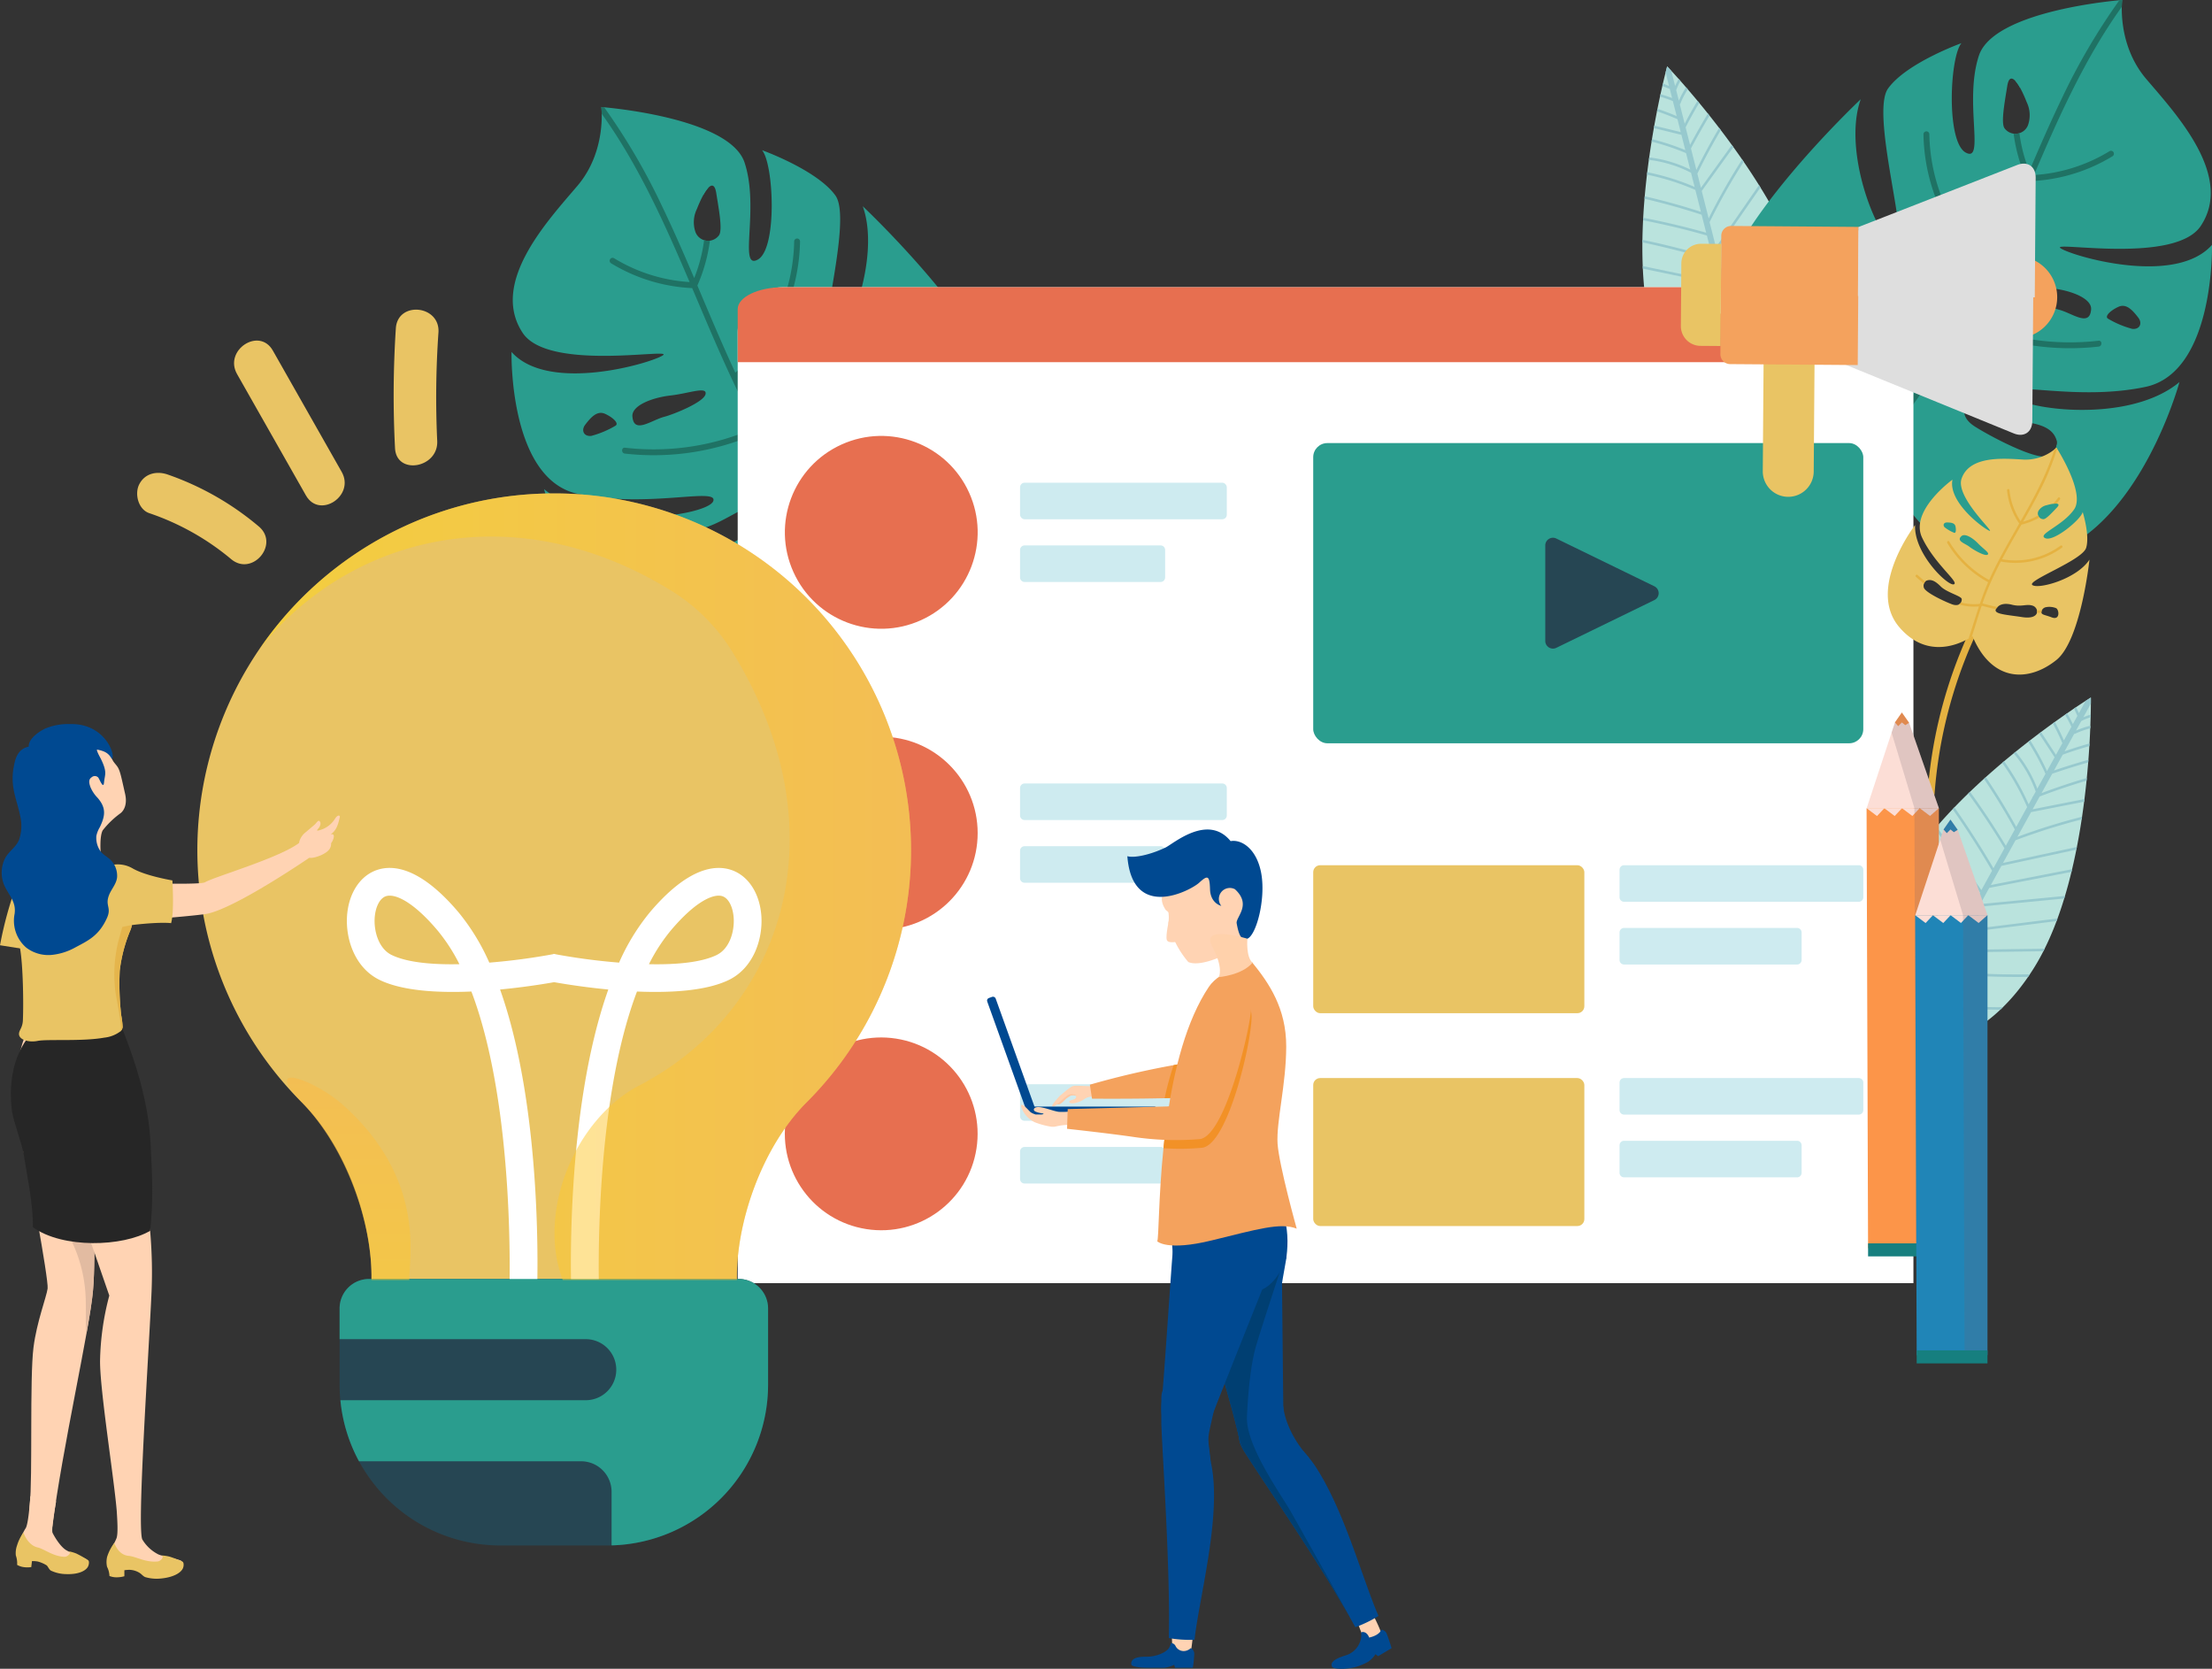 <svg xmlns="http://www.w3.org/2000/svg" xmlns:xlink="http://www.w3.org/1999/xlink" width="518.728" height="391.278" viewBox="0 0 518.728 391.278">
  <rect x="0" y="0" width="518.728" height="391.278" fill="#333333" stroke="none"/>
  <defs>
    <clipPath id="clip-path">
      <rect width="518.728" height="391.278" fill="none"/>
    </clipPath>
    <linearGradient id="linear-gradient" x1="0.5" y1="1.883" x2="0.5" y2="-0.003" gradientUnits="objectBoundingBox">
      <stop offset="0.005" stop-color="#ffd819"/>
      <stop offset="1" stop-color="#feb744"/>
    </linearGradient>
    <linearGradient id="linear-gradient-2" x1="0" y1="0.5" x2="1" y2="0.5" xlink:href="#linear-gradient"/>
  </defs>
  <g id="Our_Work-Main" data-name="Our Work-Main" clip-path="url(#clip-path)">
    <g id="Group_4467" data-name="Group 4467" transform="translate(385.146 15.56)">
      <path id="Path_9214" data-name="Path 9214" d="M3351.349,797.533s28.419,29.529,33.519,55.3c1.73,8.745,1.094,15.654-.5,20.965a15.353,15.353,0,0,1-25.488,6.5c-3.943-3.9-7.81-9.66-10.478-18.166C3340.539,837.066,3351.349,797.533,3351.349,797.533Z" transform="translate(-3345.536 -797.533)" fill="#bae3dd"/>
      <path id="Path_9215" data-name="Path 9215" d="M3367.709,865.028q-.667-2.637-1.335-5.274l-19.655-4.652q-.056-.314-.109-.632l19.6,4.639-1.261-4.987q-9.367-2.371-18.911-3.911c-.021-.2-.042-.4-.062-.6q9.484,1.521,18.807,3.866-.6-2.4-1.211-4.791-8.965-1.862-17.927-3.725c-.01-.2-.019-.4-.027-.607l17.793,3.7-1.271-5.023q-8.213-2.454-16.6-4.234c0-.2.005-.4.008-.6q8.293,1.749,16.424,4.167-.655-2.587-1.308-5.172-7.405-2.105-14.965-3.568c.01-.2.02-.395.032-.592q7.452,1.436,14.765,3.5-.534-2.105-1.067-4.212-6.608-2.17-13.391-3.734c.017-.2.033-.4.052-.594q6.662,1.531,13.168,3.652-.65-2.567-1.3-5.135a55.922,55.922,0,0,0-11.347-3.575c.023-.2.047-.391.07-.587a56.54,56.54,0,0,1,11.1,3.448l-.441-1.75a.3.3,0,0,1-.077-.3l-.321-1.266a29.014,29.014,0,0,0-9.881-3.018c.027-.194.053-.39.08-.582a29.679,29.679,0,0,1,9.61,2.845l-.974-3.849a57.969,57.969,0,0,0-8.079-2.7c.031-.2.063-.39.094-.584a57.882,57.882,0,0,1,7.807,2.576l-.907-3.576q-2.77-.68-5.543-1.357c-.3-.075-.612-.147-.918-.224.035-.192.069-.385.1-.575.452.112.907.214,1.355.324q2.421.59,4.839,1.183-.381-1.513-.764-3.024-2.361-1.031-4.8-1.852c.038-.2.077-.391.115-.584q2.281.768,4.5,1.715l-.895-3.531q-1.483-.59-3.014-1.037c.042-.2.084-.388.125-.579q1.372.4,2.714.917l-.541-2.131-1.744-.706c.045-.2.09-.391.133-.581l1.432.581-.8-3.185c.228-.908.364-1.4.364-1.4s.344.358.963,1.029l.9,3.55a13.431,13.431,0,0,1,.843-1.628c.133.147.27.3.41.46a12.95,12.95,0,0,0-1,2.151l.627,2.479a20.152,20.152,0,0,1,1.683-3.138l.4.462a19.164,19.164,0,0,0-1.727,3.351.289.289,0,0,1-.146.161l1.154,4.558q1.41-2.735,3.009-5.36l.4.48q-1.7,2.81-3.19,5.741l1.039,4.1q2-3.726,4.177-7.349c.131.162.261.326.393.492q-2.278,3.794-4.356,7.7l1.271,5.025q2.48-5.023,5.338-9.843.193.254.388.507-2.953,5-5.5,10.222l.838,3.312q3.629-5.026,7.253-10.05l.363.5-7.427,10.293,1.626,6.425a146,146,0,0,1,7.854-13.809c.122.176.243.353.365.529a146.129,146.129,0,0,0-8,14.16l1.489,5.885,10.1-14.565.339.545-10.245,14.777q.283,1.122.567,2.243l.69,2.728,11.387-15.722.319.562-11.517,15.9q.532,2.105,1.064,4.209l13.194-14.956c.095.191.189.38.283.57l-13.227,15a.3.3,0,0,1-.079.062q.76,3.008,1.522,6.017l13.836-16.586c.087.2.172.407.257.611q-6.958,8.338-13.914,16.679.569,2.253,1.141,4.507l15.149-14.563c.063.214.127.427.187.641l-15.17,14.582q.608,2.4,1.214,4.8a181.28,181.28,0,0,0,15.331-13.253c.038.241.077.479.112.716a181.55,181.55,0,0,1-15.286,13.156q.986,3.892,1.971,7.785,7.2-5.525,13.855-11.711c-.012.288-.029.57-.045.851q-6.519,6.014-13.57,11.417a.336.336,0,0,1-.088.047q.414,1.638.83,3.275l11.88-8.319q-.108.444-.221.873l-11.5,8.056.819,3.242c-.439.129-.888.238-1.338.326l-.227-.9-12.5-2.318c-.288-.239-.569-.49-.845-.756l13.181,2.447-.734-2.9-15.569-3.028q-.268-.346-.537-.7l15.947,3.1-1.138-4.495-17.721-3.12c-.122-.217-.241-.438-.361-.661l17.925,3.156-.994-3.921-.027-.109a184.908,184.908,0,0,0-18.874-3.285c-.087-.207-.172-.415-.258-.625a185.751,185.751,0,0,1,18.969,3.27l-.127-.505a.241.241,0,0,1-.027-.105q-.416-1.643-.831-3.285-9.839-3.013-19.925-5.078c-.06-.211-.117-.425-.174-.637Q3357.859,862.024,3367.709,865.028Z" transform="translate(-3345.533 -797.533)" fill="#97c9ce"/>
    </g>
    <g id="Group_4468" data-name="Group 4468" transform="translate(439.283 163.552)">
      <path id="Path_9216" data-name="Path 9216" d="M3428.938,886s.6,40.98-13.273,63.286c-4.707,7.571-9.89,12.183-14.68,14.975a15.353,15.353,0,0,1-23.059-12.656c-.218-5.542.892-12.39,4.75-20.426C3394.047,907.5,3428.938,886,3428.938,886Z" transform="translate(-3377.899 -886.004)" fill="#bae3dd"/>
      <path id="Path_9217" data-name="Path 9217" d="M3394.787,946.485l2.626-4.764q-5.593-8.411-11.183-16.82c.116-.179.234-.358.354-.535l11.151,16.773,2.482-4.5q-5.22-8.13-11.142-15.771c.12-.162.243-.323.366-.483q5.892,7.588,11.1,15.667,1.191-2.163,2.385-4.327l-10.554-14.963.4-.462,10.473,14.851,2.5-4.537q-4.321-7.4-9.237-14.429l.417-.433q4.863,6.943,9.152,14.26,1.291-2.336,2.576-4.672-3.97-6.594-8.5-12.825l.428-.412q4.467,6.138,8.4,12.64,1.049-1.9,2.1-3.806-3.347-6.1-7.235-11.872c.149-.132.3-.266.444-.4q3.824,5.668,7.128,11.659,1.277-2.318,2.556-4.639a56.1,56.1,0,0,0-5.846-10.359c.151-.129.3-.254.45-.381a56.536,56.536,0,0,1,5.753,10.1l.872-1.579a.3.3,0,0,1,.151-.274l.631-1.144a29,29,0,0,0-5.159-8.953l.458-.37a29.723,29.723,0,0,1,5.077,8.64l1.917-3.476a58.009,58.009,0,0,0-4.059-7.489l.468-.363a57.738,57.738,0,0,1,3.943,7.213l1.782-3.232q-1.561-2.389-3.123-4.776c-.172-.264-.348-.527-.518-.791l.468-.351c.254.392.517.778.77,1.164q1.362,2.085,2.726,4.169.753-1.365,1.507-2.733-1.021-2.364-2.241-4.627l.483-.348q1.142,2.12,2.116,4.324l1.76-3.19q-.683-1.445-1.5-2.815l.487-.338q.73,1.232,1.358,2.521l1.061-1.924-.793-1.708.493-.333.651,1.4,1.586-2.875c.788-.509,1.223-.776,1.223-.776s.007.5,0,1.41l-1.767,3.207a13.211,13.211,0,0,1,1.727-.614c0,.2-.008.4-.015.616a12.957,12.957,0,0,0-2.2.886l-1.235,2.238a20.233,20.233,0,0,1,3.373-1.142c-.009.2-.015.4-.025.611a19.262,19.262,0,0,0-3.548,1.268.29.29,0,0,1-.216.018l-2.269,4.118q2.9-1.036,5.856-1.86c-.011.2-.023.413-.037.622q-3.159.891-6.25,2.016l-2.043,3.7q4-1.357,8.071-2.514-.025.311-.05.627-4.253,1.214-8.443,2.653l-2.5,4.54q5.242-1.977,10.621-3.545c-.02.211-.042.422-.063.634q-5.57,1.636-11,3.71l-1.649,2.994q6.08-1.2,12.161-2.39c-.025.2-.052.41-.077.615q-6.228,1.222-12.456,2.447l-3.2,5.8a145.976,145.976,0,0,1,15.167-4.724c-.032.211-.064.423-.1.634a145.791,145.791,0,0,0-15.51,4.886l-2.93,5.314,17.322-3.744c-.04.209-.082.42-.124.629l-17.575,3.8q-.557,1.014-1.116,2.027l-1.36,2.464q9.528-1.854,19.055-3.71l-.151.629-19.273,3.754q-1.049,1.9-2.1,3.8,9.926-.959,19.853-1.919c-.062.2-.122.408-.184.611l-19.9,1.922a.267.267,0,0,1-.1-.007l-3,5.435,21.433-2.67c-.075.207-.152.415-.229.622q-10.777,1.34-21.555,2.683l-2.244,4.071,21.012-.293c-.1.2-.2.4-.3.594l-21.042.294q-1.2,2.168-2.389,4.336a181.817,181.817,0,0,0,20.249.786c-.135.2-.271.4-.406.6a181.722,181.722,0,0,1-20.15-.826q-1.939,3.515-3.877,7.032,9.036.881,18.12.907c-.206.2-.41.4-.614.59q-8.87-.058-17.71-.925a.3.3,0,0,1-.1-.027q-.816,1.48-1.631,2.959l14.359,2.036q-.379.251-.758.487l-13.906-1.971-1.614,2.929q-.615-.314-1.2-.677l.449-.811q-3.774-5.114-7.546-10.226-.07-.557-.1-1.129l7.958,10.788,1.444-2.618-9.306-12.844c.025-.291.055-.585.089-.882l9.531,13.155,2.239-4.06q-5.407-7.191-10.816-14.381c.06-.241.122-.483.187-.728l10.94,14.545,1.952-3.543.055-.1a184.8,184.8,0,0,0-11.545-15.289c.077-.211.157-.42.239-.632a186.088,186.088,0,0,1,11.624,15.341l.253-.455a.212.212,0,0,1,.051-.1l1.636-2.967q-5.129-8.92-11.089-17.317c.1-.194.206-.39.309-.584Q3389.642,937.566,3394.787,946.485Z" transform="translate(-3377.883 -886.004)" fill="#97c9ce"/>
    </g>
    <g id="Group_4471" data-name="Group 4471" transform="translate(119.952 25.092)">
      <path id="Path_9218" data-name="Path 9218" d="M3228.734,861.895A217.119,217.119,0,0,1,3253.919,952a212.545,212.545,0,0,1-.168,26.694,1.986,1.986,0,0,0,1.282,2.216,1.937,1.937,0,0,0,2.374-.958q.559-1.35,1.122-2.7c.96-2.308-2.524-4.051-3.49-1.735q-.562,1.35-1.122,2.7l3.654,1.256a219.937,219.937,0,0,0-25.614-119.769,1.962,1.962,0,0,0-2.707-.517,2,2,0,0,0-.517,2.706Z" transform="translate(-3159.128 -765.801)" fill="#2a9d8e"/>
      <path id="Path_9219" data-name="Path 9219" d="M3269.37,826.5c4.411,12.31-3.993,32.99-8.019,34.2s5.92-30.7,1.618-36.709-17.22-10.639-17.22-10.639c2.748,3.178,3.642,23.109-.99,25.652s.461-11.97-3.1-22.736-33.6-13.034-33.6-13.034,1.315,10.328-5.6,18.472-20.629,22.72-12.833,34.491c6,9.055,35.041,3.539,32.937,5.2s-26.773,9.167-35.558-.743c0,0-.7,29.844,15.589,33.293s32.906-1.653,31.72,1.676-27.336,7.492-39.683-2.807c0,0,11.736,43.392,40.309,41.774s28.887-29.719,28.887-29.719c27.33,7.1,39.791-9.451,39.233-29.441C3302.566,857.695,3269.37,826.5,3269.37,826.5Zm-57.963,51.443a22.253,22.253,0,0,1-5.7,2.4c-1.78.192-2.414-1.315-1.432-2.608,1.382-1.82,2.855-3.391,4.67-2.563S3212.249,877.377,3211.407,877.944Zm31.1,25.366c-4.055,2.538-13.684,7.507-16.629,6.924a3.4,3.4,0,0,1-2.528-3.426c.619-2.551,2.655-3.978,7.44-4.612s11.362-6.025,12.793-5.135S3246.562,900.77,3242.508,903.31ZM3232.5,870.56c-.42,1.907-7.522,4.744-9.663,5.3-3.068.8-7.163,4.14-7.486-.084-.2-2.543,4.6-4.411,8.939-4.906S3232.921,868.653,3232.5,870.56Zm-2.32-37.9a7.06,7.06,0,0,1,.291-5.512c1.835-4.674,3.946-7.509,4.542-3.75s1.538,8.692.633,9.921l-.027.037A3.171,3.171,0,0,1,3230.181,832.658Zm42.057,43.494c-7.491,7.253-12.489,13.611-12.924,7.091,0,0-.612-3.12,3.876-6.683s4.48-7.016,7.608-9.046S3279.73,868.9,3272.238,876.152Zm10.105-13.088c-3.661,2.261-4.779,4.03-6.074,2.539a3.164,3.164,0,0,1-.5-3.237,10.107,10.107,0,0,1,3.938-4.4C3281.292,856.982,3286.921,860.237,3282.343,863.064Z" transform="translate(-3187 -803.231)" fill="#2a9d8e"/>
      <g id="Group_4470" data-name="Group 4470" transform="translate(21.058)">
        <g id="Group_4469" data-name="Group 4469">
          <path id="Path_9220" data-name="Path 9220" d="M3211.2,865.561c-1.874.437-3.739.83-5.564,1.2-.87.177-.549,1.517.318,1.342,1.886-.385,3.811-.794,5.744-1.25A4.064,4.064,0,0,1,3211.2,865.561Z" transform="translate(-3195.869 -761.297)" fill="#2a9d8e"/>
          <path id="Path_9221" data-name="Path 9221" d="M3245.021,890.575l.1-.186a.74.74,0,0,0,.075-.234q3.142-2.346,6.086-4.925a4.374,4.374,0,0,1-.39-1.467q-3.26,2.885-6.765,5.488c-1.456-2.176-2.862-4.373-4.19-6.606-3.054-5.132-5.771-10.428-8.309-15.813a44.4,44.4,0,0,0,14.566-32.094.689.689,0,0,0-1.376-.039,43.034,43.034,0,0,1-13.8,30.823c-3.128-6.731-6-13.593-8.9-20.435a38.235,38.235,0,0,0,2.936-10.515,3.253,3.253,0,0,1-1.36-.122,36.125,36.125,0,0,1-2.32,8.887c-2.42-5.684-4.886-11.348-7.566-16.907a148.975,148.975,0,0,0-13.551-23.143c-.427-.04-.664-.058-.664-.058s.075.594.1,1.6c8.652,12.081,14.767,25.761,20.6,39.442a38.623,38.623,0,0,1-17.717-5.59.689.689,0,0,0-.709,1.181,40.083,40.083,0,0,0,18.949,5.825c.027,0,.052,0,.077-.005q1.349,3.182,2.695,6.35c3.794,8.909,7.686,17.8,12.327,26.3a58.548,58.548,0,0,1-30.768,4.781c-.883-.1-.913,1.276-.038,1.377a59.852,59.852,0,0,0,31.47-4.951c.032.058.063.119.1.177,2.088,3.74,4.376,7.345,6.757,10.89a27.44,27.44,0,0,1-7.029,7.941,2.859,2.859,0,0,1,.216,1.559,28.852,28.852,0,0,0,7.667-8.237c3.145,4.623,6.428,9.155,9.618,13.755q.628.908,1.251,1.82c.125-.99.177-1.738.2-2.169C3251.938,900.354,3248.374,895.511,3245.021,890.575Z" transform="translate(-3199.589 -803.231)" fill="#1f7264"/>
          <path id="Path_9222" data-name="Path 9222" d="M3241.165,840.759a2.938,2.938,0,0,1-.4-.6q-.776,1.142-1.584,2.262a2.862,2.862,0,0,1,1.069.865q.745-1.031,1.465-2.083A1.737,1.737,0,0,1,3241.165,840.759Z" transform="translate(-3172.954 -778.387)" fill="#2a9d8e"/>
          <path id="Path_9223" data-name="Path 9223" d="M3213.332,813.329a36.84,36.84,0,0,1,.959,4.282,8.578,8.578,0,0,1,1.109-1.626c-.2-1-.441-1.991-.726-2.974C3214.427,812.162,3213.086,812.476,3213.332,813.329Z" transform="translate(-3190.363 -796.988)" fill="#2a9d8e"/>
        </g>
      </g>
    </g>
    <g id="Group_4474" data-name="Group 4474" transform="translate(402.651)">
      <path id="Path_9224" data-name="Path 9224" d="M3395.832,846.9A217.134,217.134,0,0,0,3370.646,937a212.406,212.406,0,0,0,.169,26.694,1.985,1.985,0,0,1-1.281,2.216,1.937,1.937,0,0,1-2.374-.958q-.562-1.35-1.123-2.7c-.961-2.308,2.525-4.051,3.49-1.735q.562,1.35,1.123,2.7L3367,964.474a219.927,219.927,0,0,1,25.614-119.769,1.962,1.962,0,0,1,2.706-.517,2,2,0,0,1,.517,2.707Z" transform="translate(-3349.359 -750.801)" fill="#2a9d8e"/>
      <path id="Path_9225" data-name="Path 9225" d="M3356.018,860.426c-.557,19.99,11.9,36.54,39.233,29.441,0,0,.314,28.1,28.887,29.719s40.31-41.774,40.31-41.774c-12.347,10.3-38.5,6.137-39.684,2.807s15.431,1.773,31.719-1.676,15.59-33.293,15.59-33.293c-8.785,9.909-33.453,2.4-35.558.743s26.941,3.857,32.937-5.2c7.8-11.771-5.922-26.346-12.833-34.491s-5.6-18.472-5.6-18.472-30.034,2.268-33.6,13.034,1.529,25.277-3.1,22.736-3.739-22.474-.99-25.652c0,0-12.919,4.629-17.219,10.639s5.644,37.913,1.618,36.709-12.431-21.887-8.02-34.2C3389.708,811.5,3356.511,842.695,3356.018,860.426Zm94.118-.258c1.815-.828,3.289.743,4.671,2.563.982,1.293.348,2.8-1.432,2.608a22.219,22.219,0,0,1-5.7-2.4C3446.83,862.377,3448.32,860.995,3450.136,860.169Zm-34.643,21.891c1.432-.89,8.008,4.5,12.794,5.135s6.822,2.061,7.441,4.612a3.4,3.4,0,0,1-2.528,3.426c-2.946.584-12.575-4.386-16.63-6.924S3414.062,882.952,3415.493,882.06Zm19.294-26.187c4.337.5,9.135,2.364,8.939,4.906-.323,4.224-4.418.883-7.486.084-2.141-.559-9.244-3.4-9.664-5.3S3430.448,855.379,3434.787,855.873Zm-11.328-37.519-.027-.037c-.905-1.229.035-6.161.632-9.921s2.707-.923,4.542,3.75a7.061,7.061,0,0,1,.291,5.512A3.171,3.171,0,0,1,3423.459,818.354Zm-35.178,34.16c3.128,2.031,3.12,5.483,7.608,9.046s3.876,6.683,3.876,6.683c-.435,6.521-5.433.162-12.924-7.091S3385.151,850.482,3388.281,852.514Zm-8.906-9.548a10.122,10.122,0,0,1,3.937,4.4,3.163,3.163,0,0,1-.5,3.237c-1.3,1.49-2.412-.278-6.074-2.539C3372.157,845.237,3377.786,841.982,3379.375,842.966Z" transform="translate(-3356 -788.231)" fill="#2a9d8e"/>
      <g id="Group_4473" data-name="Group 4473" transform="translate(26.262)">
        <g id="Group_4472" data-name="Group 4472">
          <path id="Path_9226" data-name="Path 9226" d="M3403.841,850.561c1.873.437,3.739.83,5.563,1.2.87.177.549,1.517-.317,1.342-1.887-.385-3.811-.794-5.744-1.25A4.087,4.087,0,0,0,3403.841,850.561Z" transform="translate(-3350.411 -746.297)" fill="#2a9d8e"/>
          <path id="Path_9227" data-name="Path 9227" d="M3389.795,875.575l-.1-.186a.741.741,0,0,1-.075-.234q-3.141-2.346-6.086-4.925a4.342,4.342,0,0,0,.389-1.467q3.262,2.886,6.766,5.488c1.456-2.176,2.862-4.373,4.19-6.606,3.054-5.132,5.771-10.428,8.308-15.813a44.414,44.414,0,0,1-14.568-32.094A.69.69,0,0,1,3390,819.7a43.038,43.038,0,0,0,13.8,30.822c3.129-6.731,6-13.593,8.9-20.435a38.269,38.269,0,0,1-2.936-10.515,3.251,3.251,0,0,0,1.36-.122,36.219,36.219,0,0,0,2.318,8.887c2.422-5.684,4.888-11.348,7.568-16.907a149.019,149.019,0,0,1,13.552-23.143c.427-.04.664-.058.664-.058s-.075.594-.095,1.6c-8.652,12.081-14.767,25.761-20.6,39.442a38.616,38.616,0,0,0,17.716-5.59.689.689,0,0,1,.71,1.181,40.084,40.084,0,0,1-18.949,5.825c-.027,0-.052,0-.077,0q-1.349,3.182-2.695,6.35c-3.794,8.909-7.687,17.8-12.327,26.3a58.549,58.549,0,0,0,30.767,4.781c.884-.1.912,1.276.038,1.377a59.852,59.852,0,0,1-31.47-4.951c-.032.058-.064.119-.1.177-2.088,3.74-4.376,7.345-6.756,10.89a27.406,27.406,0,0,0,7.029,7.941,2.859,2.859,0,0,0-.216,1.559,28.85,28.85,0,0,1-7.666-8.237c-3.145,4.624-6.428,9.155-9.618,13.755q-.628.908-1.251,1.82c-.125-.99-.177-1.738-.2-2.17C3382.878,885.354,3386.442,880.511,3389.795,875.575Z" transform="translate(-3366.469 -788.231)" fill="#1f7264"/>
          <path id="Path_9228" data-name="Path 9228" d="M3372.247,825.759a3.011,3.011,0,0,0,.4-.6c.517.761,1.048,1.514,1.584,2.261a2.85,2.85,0,0,0-1.069.865q-.745-1.031-1.465-2.083A1.745,1.745,0,0,0,3372.247,825.759Z" transform="translate(-3371.7 -763.387)" fill="#2a9d8e"/>
          <path id="Path_9229" data-name="Path 9229" d="M3399.9,798.329a36.338,36.338,0,0,0-.959,4.282,8.735,8.735,0,0,0-1.109-1.626c.2-1,.442-1.991.726-2.974C3398.809,797.162,3400.15,797.476,3399.9,798.329Z" transform="translate(-3354.115 -781.988)" fill="#2a9d8e"/>
        </g>
      </g>
    </g>
    <g id="Group_4479" data-name="Group 4479" transform="translate(172.992 67.343)">
      <path id="Path_9230" data-name="Path 9230" d="M3483.734,828.489H3229.4a10.69,10.69,0,0,0-10.689,10.691v222.83h275.715V839.18A10.689,10.689,0,0,0,3483.734,828.489Z" transform="translate(-3218.708 -828.489)" fill="#fff"/>
      <path id="Path_9231" data-name="Path 9231" d="M3483.734,828.489H3229.4c-5.9,0-10.689,2.305-10.689,5.147v12.435h275.715V833.636C3494.422,830.794,3489.637,828.489,3483.734,828.489Z" transform="translate(-3218.708 -828.489)" fill="#e76f50"/>
      <rect id="Rectangle_932" data-name="Rectangle 932" width="63.581" height="34.695" rx="1.631" transform="translate(134.966 135.525)" fill="#e9c464"/>
      <g id="Group_4475" data-name="Group 4475" transform="translate(134.966 36.545)">
        <rect id="Rectangle_933" data-name="Rectangle 933" width="128.994" height="70.389" rx="3.31" fill="#2a9d8e"/>
        <path id="Path_9232" data-name="Path 9232" d="M3357.506,874.986l-23-11.2a1.8,1.8,0,0,0-2.584,1.618V887.8a1.8,1.8,0,0,0,2.584,1.618l23-11.2A1.8,1.8,0,0,0,3357.506,874.986Z" transform="translate(-3277.503 -841.408)" fill="#264653"/>
      </g>
      <path id="Rectangle_934" data-name="Rectangle 934" d="M1.06,0H56.1a1.061,1.061,0,0,1,1.061,1.061V7.51A1.061,1.061,0,0,1,56.1,8.571H1.06A1.06,1.06,0,0,1,0,7.511V1.06A1.06,1.06,0,0,1,1.06,0Z" transform="translate(206.802 135.525)" fill="#ceebf0"/>
      <path id="Rectangle_935" data-name="Rectangle 935" d="M1.06,0H41.639A1.061,1.061,0,0,1,42.7,1.061v6.45a1.061,1.061,0,0,1-1.061,1.061H1.06A1.06,1.06,0,0,1,0,7.511V1.06A1.06,1.06,0,0,1,1.06,0Z" transform="translate(206.802 150.231)" fill="#ceebf0"/>
      <rect id="Rectangle_936" data-name="Rectangle 936" width="63.581" height="34.695" rx="1.631" transform="translate(134.966 185.428)" fill="#e9c464"/>
      <path id="Rectangle_937" data-name="Rectangle 937" d="M1.06,0H56.1a1.061,1.061,0,0,1,1.061,1.061V7.51A1.061,1.061,0,0,1,56.1,8.571H1.06A1.06,1.06,0,0,1,0,7.511V1.06A1.06,1.06,0,0,1,1.06,0Z" transform="translate(206.802 185.428)" fill="#ceebf0"/>
      <path id="Rectangle_938" data-name="Rectangle 938" d="M1.06,0H41.639A1.061,1.061,0,0,1,42.7,1.061v6.45a1.06,1.06,0,0,1-1.06,1.06H1.06A1.06,1.06,0,0,1,0,7.511V1.06A1.06,1.06,0,0,1,1.06,0Z" transform="translate(206.802 200.134)" fill="#ceebf0"/>
      <g id="Group_4476" data-name="Group 4476" transform="translate(3.759 27.563)">
        <rect id="Rectangle_939" data-name="Rectangle 939" width="48.483" height="8.571" rx="1.06" transform="translate(62.459 18.274)" fill="#ceebf0"/>
        <path id="Rectangle_940" data-name="Rectangle 940" d="M1.06,0h31.9a1.06,1.06,0,0,1,1.06,1.06v6.45a1.061,1.061,0,0,1-1.061,1.061H1.061A1.061,1.061,0,0,1,0,7.511V1.06A1.06,1.06,0,0,1,1.06,0Z" transform="translate(62.459 32.98)" fill="#ceebf0"/>
        <circle id="Ellipse_58" data-name="Ellipse 58" cx="22.604" cy="22.604" r="22.604" transform="translate(0 18.639) rotate(-24.35)" fill="#e76f50"/>
      </g>
      <g id="Group_4477" data-name="Group 4477" transform="translate(11.068 105.394)">
        <path id="Rectangle_941" data-name="Rectangle 941" d="M1.061,0H47.422a1.06,1.06,0,0,1,1.06,1.06V7.51a1.061,1.061,0,0,1-1.061,1.061H1.06A1.06,1.06,0,0,1,0,7.511V1.061A1.061,1.061,0,0,1,1.061,0Z" transform="translate(55.15 10.965)" fill="#ceebf0"/>
        <path id="Rectangle_942" data-name="Rectangle 942" d="M1.061,0h31.9a1.06,1.06,0,0,1,1.06,1.06v6.45a1.06,1.06,0,0,1-1.06,1.06H1.06A1.06,1.06,0,0,1,0,7.511V1.061A1.061,1.061,0,0,1,1.061,0Z" transform="translate(55.15 25.671)" fill="#ceebf0"/>
        <circle id="Ellipse_59" data-name="Ellipse 59" cx="22.604" cy="22.604" r="22.604" fill="#e76f50"/>
      </g>
      <g id="Group_4478" data-name="Group 4478" transform="translate(7.849 172.697)">
        <path id="Rectangle_943" data-name="Rectangle 943" d="M1.06,0H47.422a1.06,1.06,0,0,1,1.06,1.06v6.45a1.061,1.061,0,0,1-1.061,1.061H1.061A1.061,1.061,0,0,1,0,7.511V1.06A1.06,1.06,0,0,1,1.06,0Z" transform="translate(58.369 14.184)" fill="#ceebf0"/>
        <path id="Rectangle_944" data-name="Rectangle 944" d="M1.06,0h31.9a1.06,1.06,0,0,1,1.06,1.06V7.51a1.061,1.061,0,0,1-1.061,1.061H1.06A1.06,1.06,0,0,1,0,7.51V1.06A1.06,1.06,0,0,1,1.06,0Z" transform="translate(58.369 28.889)" fill="#ceebf0"/>
        <circle id="Ellipse_60" data-name="Ellipse 60" cx="22.603" cy="22.603" r="22.603" transform="matrix(0.154, -0.988, 0.988, 0.154, 0, 44.665)" fill="#e76f50"/>
      </g>
    </g>
    <g id="Group_4485" data-name="Group 4485" transform="translate(231.294 194.496)">
      <g id="Group_4480" data-name="Group 4480" transform="translate(33.989 185.008)">
        <path id="Path_9233" data-name="Path 9233" d="M3279.657,1015.1a61.386,61.386,0,0,0,.082,7.574c.254,1.112,3.707,1.221,4.126.632s.959-7.742.959-7.742" transform="translate(-3270.052 -1015.102)" fill="#ffd3b3"/>
        <path id="Path_9234" data-name="Path 9234" d="M3288.652,1021.213a24.178,24.178,0,0,1-.33,3.116h-4.172l-.206-.7a6.57,6.57,0,0,1-2.417.7h-3.521c-2.58,0-4.043-.328-4.108-.783-.273-1.9,2.809-1.81,3.61-1.81,2.3,0,4.8-1.077,5.339-2.247.395-.848.221-1.064.7-.9a1.2,1.2,0,0,1,.714.617,2.117,2.117,0,0,0,2.177,1.188,2.513,2.513,0,0,0,1.41-.679A1.519,1.519,0,0,1,3288.652,1021.213Z" transform="translate(-3273.881 -1012.791)" fill="#004991"/>
      </g>
      <g id="Group_4481" data-name="Group 4481" transform="translate(80.961 182.94)">
        <path id="Path_9235" data-name="Path 9235" d="M3305.563,1016.695s1.142,3.07,1.641,4.095,3.895-.238,4.066-.942-2.583-5.982-2.583-5.982" transform="translate(-3299.538 -1013.866)" fill="#ffd3b3"/>
        <path id="Path_9236" data-name="Path 9236" d="M3314.955,1017.759c.438,1.1,1.089,3.233,1.089,3.233l-3.163,1.887-.621-.468a6.173,6.173,0,0,1-1.664,1.74,13.533,13.533,0,0,1-3.132,1.3c-2.889.661-5.122.341-5.351-.055-.956-1.661,2.875-2.574,3.62-2.871a5.165,5.165,0,0,0,3.191-4.214c.052-.933-.189-1.069.313-1.1,0,0,.973-.166,1.552,1.29.038-.01,2.281-.408,2.859-1.84A1.524,1.524,0,0,1,3314.955,1017.759Z" transform="translate(-3301.961 -1011.986)" fill="#004991"/>
      </g>
      <g id="Group_4483" data-name="Group 4483" transform="translate(41.04 82.81)">
        <path id="Path_9237" data-name="Path 9237" d="M3305.535,977.583s.327-2.116.6-3.494c.85-4.374,2.177-13.158-4.985-20.082,0,0-8.44,3.779-15.2,4.235-5.323.358-6.544-.005-6.544-.005s-.346,7.183,1.8,25.189Z" transform="translate(-3277.229 -954.007)" fill="#004991"/>
        <g id="Group_4482" data-name="Group 4482" transform="translate(5.87 6.846)">
          <path id="Path_9238" data-name="Path 9238" d="M3321.689,1032.864a29.166,29.166,0,0,1-5.43,2.635l-.5-.878q-.526-.974-1.094-1.986l-.013-.013a.7.7,0,0,0-.053-.109c-1.2-2.108-2.526-4.336-3.917-6.633l-.014-.014a.1.1,0,0,0-.027-.053c-7.511-12.307-17.087-26.165-20.491-31.622-.013-.027-.042-.04-.042-.069a8.544,8.544,0,0,1-.66-1.3c-.027-.08-.069-.162-.1-.229a3.615,3.615,0,0,1-.216-.689c-.027-.135-.053-.271-.081-.418a.584.584,0,0,1-.014-.069,2.88,2.88,0,0,1,.689-2.444,2.443,2.443,0,0,1,.433-.393c1.836-1.323,5.523-1.025,8.563,1.122.149.107.311.229.474.351.08.054.162.12.243.176a29.323,29.323,0,0,1,7.295,7.32C3313.68,1008.036,3317.8,1023.881,3321.689,1032.864Z" transform="translate(-3276.625 -938.126)" fill="#004991"/>
          <path id="Path_9239" data-name="Path 9239" d="M3304.45,1011.274c.12,5.768-2,7.091-4.338,6.51a6.6,6.6,0,0,1-1.2-.447,10.535,10.535,0,0,1-3.931-3.5c-.014-.027-.041-.04-.027-.067a7.239,7.239,0,0,1-.527-.974c-.027-.08-.069-.162-.1-.229a3.6,3.6,0,0,1-.216-.689c-.027-.135-.054-.271-.081-.418a.582.582,0,0,1-.014-.069c-.567-2.877-1.917-7.807-3.552-13.561-.934-3.255-1.946-6.768-2.959-10.308-3.08-10.63-5.983-21.059-5.9-24.111.3-10.968,13.036-2.241,19.142,2.054,2.566,1.823,3.228,4.957,3.268,7.847.054,2.715.3,29.448.406,36.891.013.189.013.365.013.527C3304.45,1010.936,3304.45,1011.112,3304.45,1011.274Z" transform="translate(-3281.605 -958.1)" fill="#004991"/>
          <path id="Path_9240" data-name="Path 9240" d="M3297.338,985.363s.268,5.684,6.081,12.093c0,0-8.4-2.544-8.861-3.028a29.816,29.816,0,0,1-2.541-6.464C3292.088,987.354,3297.338,985.363,3297.338,985.363Z" transform="translate(-3274.6 -939.758)" fill="#004991"/>
        </g>
        <path id="Path_9241" data-name="Path 9241" d="M3316.013,1046.867c-1.2-2.108-2.526-4.336-3.917-6.633l-.014-.013a.1.1,0,0,0-.027-.054c-7.511-12.307-17.087-26.165-20.491-31.622-.013-.027-.042-.04-.042-.069a8.543,8.543,0,0,1-.66-1.3c-.027-.08-.069-.162-.1-.229a3.6,3.6,0,0,1-.216-.689c-.027-.135-.053-.271-.081-.418a.584.584,0,0,1-.014-.069c-.567-2.877-1.917-7.807-3.551-13.561l9.6-25.761h3.5s-3.945,11.9-5.552,17.263-2.051,13.727-2.192,16.8c-.311,6.74,7.962,18.165,10.328,22.33C3305.134,1027.323,3315.148,1045.165,3316.013,1046.867Z" transform="translate(-3272.17 -945.634)" fill="#003f72"/>
        <path id="Path_9242" data-name="Path 9242" d="M3285.887,1041.941c-.172.012-.343.01-.5.01a28.689,28.689,0,0,1-5.522-.411l.006-1.014c.286-15.543-1.447-40.961-1.766-48.991-.022-.564.007-5.388,0-5.856-.149-6.919,6.774-.753,9.3,4.664a21.48,21.48,0,0,1,1.418,4.164c.441,1.81.456,3.822.907,5.871C3292.386,1012.492,3286.985,1031.926,3285.887,1041.941Z" transform="translate(-3278.095 -934.768)" fill="#004991"/>
        <path id="Path_9243" data-name="Path 9243" d="M3302.358,973.9c-.028.157-11.452,28.5-13.682,34.657v.013a3.74,3.74,0,0,1-2.725,1.887c-3.075.756-7.6-.493-7.844-6.6a14.831,14.831,0,0,1,.08-2.2c.526-4.938,2.29-32.253,2.576-34.886s.845-6.47,2.25-6.924C3290.024,957.618,3304.424,964.051,3302.358,973.9Z" transform="translate(-3278.095 -950.373)" fill="#004991"/>
        <path id="Path_9244" data-name="Path 9244" d="M3286.529,985.876c-1.557,7.256-1.552,5.5-.9,10.913.632,5.268-1.7-4.608-1.7-4.608l1.458-3.685Z" transform="translate(-3274.172 -932.566)" fill="#004991"/>
      </g>
      <path id="Path_9245" data-name="Path 9245" d="M3268.533,941.262a7.233,7.233,0,0,0-1.722-.127,5.548,5.548,0,0,1-.6.381v.3a.716.716,0,0,0-.115.017c-.072.037-1.148.726-1.256.811s-1.425,1.579-1.425,1.579.216.2.711.052,1.27-1.087,1.632-1.353c.166-.122.57-.381.96-.625a1.893,1.893,0,0,1,1.651.269C3268.986,943.221,3268.533,941.262,3268.533,941.262Z" transform="translate(-3246.932 -879.881)" fill="#ffc7a1"/>
      <path id="Path_9246" data-name="Path 9246" d="M3276.071,939.806s-2.793.9-3.662,1.059-3.275-.127-4.559,0c-.66.067-2.021,1.335-3.315,2.377-1.041,1.183-1.975,2.252-1.693,2.427.582.361,2.052-1.49,3.257-2.354a1.844,1.844,0,0,1,2.1-.338c.417.289.232.714-.12.938s-1.156.321-1.22.545,0,.661,1.156.443a6.11,6.11,0,0,0,2.407-.989,2.972,2.972,0,0,1,1.637-.514c.868-.1,5.139-.853,5.139-.853" transform="translate(-3247.353 -880.751)" fill="#ffd3b3"/>
      <path id="Path_9247" data-name="Path 9247" d="M3290.708,937.229l-.878,7.375-.094.743c-.243.014-.474.014-.716.027-1.107.042-2.256.068-3.4.109-8.253.189-17.034.109-17.034.109l-.505-3.279a196.933,196.933,0,0,1,19.647-4.583C3289.6,937.4,3290.708,937.229,3290.708,937.229Z" transform="translate(-3243.796 -882.485)" fill="#f4a25d"/>
      <g id="Group_4484" data-name="Group 4484" transform="translate(0 39.014)">
        <rect id="Rectangle_945" data-name="Rectangle 945" width="2.101" height="28.486" rx="0.628" transform="matrix(0.941, -0.338, 0.338, 0.941, 0, 0.711)" fill="#004991"/>
        <rect id="Rectangle_946" data-name="Rectangle 946" width="30.607" height="2.169" rx="0.648" transform="translate(9.484 25.95)" fill="#004991"/>
      </g>
      <path id="Path_9248" data-name="Path 9248" d="M3283.654,937.229l-.878,7.375c-.242.229-.512.5-.81.77-1.107.042-2.256.068-3.4.109a66.093,66.093,0,0,1,2.108-7.753C3282.546,937.4,3283.654,937.229,3283.654,937.229Z" transform="translate(-3236.742 -882.485)" fill="#f29127"/>
      <path id="Path_9249" data-name="Path 9249" d="M3310.23,985.6c-3.74-1.526-9.347.162-19.9,2.743-10.564,2.593-12.807.216-12.807.216.378-.8.285-10.2,1.459-21.83.244-2.5.569-5.105.947-7.753,1.58-10.766,4.416-22.208,9.712-30.1,2.619-3.9,10.064-5.808,10.064-5.808,4.064,4.971,8.077,10.888,8.064,19.817s-2.363,17.668-2.027,22.815C3306.112,970.864,3310.23,985.6,3310.23,985.6Z" transform="translate(-3237.437 -892.009)" fill="#f4a25d"/>
      <path id="Path_9250" data-name="Path 9250" d="M3287.465,962.882a54.8,54.8,0,0,1-9.065.107c.244-2.5.569-5.105.947-7.753l.351-.013a4.4,4.4,0,0,0,4.147-3.282c.7-2.648,1.89-6.862,3.674-12.414,3.175-9.916,6.483-10.307,6.483-10.307s4.849-2.486,5.052,2.783C3299.245,937.19,3293.664,962.126,3287.465,962.882Z" transform="translate(-3236.851 -888.268)" fill="#f29127"/>
      <path id="Path_9251" data-name="Path 9251" d="M3293.035,973.546s3.595-1.3,5.651-7.467l-2.225-3.919-4.727,2.2a34.533,34.533,0,0,0-.632,4.473C3291.27,969.041,3293.035,973.546,3293.035,973.546Z" transform="translate(-3228.321 -865.713)" fill="#004991"/>
      <path id="Path_9252" data-name="Path 9252" d="M3271.13,947.2l-.326-2.631a20.233,20.233,0,0,1-3.486.169c-1.123-.134-2.459-.729-4.08-1.039s-1.985.351-1.73.743c.311.458,2.148.689,2.148.689s.257.229-.743.229h-1.033a4.284,4.284,0,0,1-1.223-.549c-.18-.179-.365-.363-.574-.586-1.07-1.132-1.745-1.49-1.633-.724a6.058,6.058,0,0,0,3.208,3.68,18.664,18.664,0,0,0,3.6,1,3.241,3.241,0,0,0,1.417-.035,13.983,13.983,0,0,1,3.073-.365c.9.04,1.462.044,1.462.044C3273.219,947.991,3272.156,947.543,3271.13,947.2Z" transform="translate(-3250.281 -878.539)" fill="#ffd3b3"/>
      <path id="Path_9253" data-name="Path 9253" d="M3302.559,927.87s-3.307.386-6.485,10.308c-1.776,5.545-2.964,9.768-3.667,12.414a4.414,4.414,0,0,1-4.154,3.284l-23.22.611-.15,4.625s9.063.98,15.348,1.875a67.772,67.772,0,0,0,15.788.54c6.2-.759,12.287-28,11.989-30.777C3307.54,926.4,3302.559,927.87,3302.559,927.87Z" transform="translate(-3245.945 -888.942)" fill="#f4a25d"/>
      <path id="Path_9254" data-name="Path 9254" d="M3278.3,916.809s-.594,1.181.724,3.233c.122.192.634.462.694.7a7.715,7.715,0,0,1-.023,2.457,22.084,22.084,0,0,0,4.68,9.137c2.247.992,6.631-.565,10.338-2.521.791-.07,5.169-2.221,4.537-8.439s-5.493-11.925-5.823-12.056-9.935,1.634-10.319,1.718S3278.3,916.809,3278.3,916.809Z" transform="translate(-3237.006 -901.268)" fill="#ffd3b3"/>
      <path id="Path_9255" data-name="Path 9255" d="M3295.375,922.412s-2.541-.564-2.648-3.868-.532-3.414-2.554-1.567-15.667,9.055-16.838-6.223c1.514.482,5.354-.3,8.948-2.026,1.869-.9,9.931-8.023,15.267-1.507,2.623-.465,6.253,1.88,7.23,7.82s-1.183,14.178-3.3,15.067c-1.36.57-2.006-.816-2.51-3.632-.215-1.467,3.611-4.307-.407-7.979A2.577,2.577,0,0,0,3295.375,922.412Z" transform="translate(-3240.259 -904.502)" fill="#004991"/>
      <path id="Path_9256" data-name="Path 9256" d="M3293.671,920.257s-.376,4.277,1.209,5.617c-2.439,2.946-7.922,3.387-7.922,3.387s1.248-2.009-1.556-7.225S3293.671,920.257,3293.671,920.257Z" transform="translate(-3232.446 -894.651)" fill="#ffd1ab"/>
      <path id="Path_9257" data-name="Path 9257" d="M3279.446,917.069s-.888,3.936-.543,4.886,2.69.336,2.69.336Z" transform="translate(-3236.566 -896.048)" fill="#ffd3b3"/>
    </g>
    <g id="Group_4489" data-name="Group 4489" transform="translate(46.292 115.692)">
      <path id="Path_9258" data-name="Path 9258" d="M3226.637,857.393a83.639,83.639,0,0,0-59.165,142.8c10.634,10.639,16.658,28.65,16.31,41.891h85.707c-.348-13.242,5.676-31.253,16.311-41.891a83.639,83.639,0,0,0-59.163-142.8Z" transform="translate(-3142.966 -857.393)" fill="#e9c464"/>
      <path id="Path_9259" data-name="Path 9259" d="M3256.471,967.5h-86.66a6.913,6.913,0,0,0-6.912,6.914v17.862a37.713,37.713,0,0,0,37.713,37.713h25.058a37.713,37.713,0,0,0,37.712-37.713V974.415A6.914,6.914,0,0,0,3256.471,967.5Z" transform="translate(-3129.554 -783.315)" fill="#264653"/>
      <g id="Group_4488" data-name="Group 4488" transform="translate(35.052 87.81)">
        <g id="Group_4486" data-name="Group 4486" transform="translate(47.208 0)">
          <path id="Path_9260" data-name="Path 9260" d="M3235.019,910.339c-3.792-1.243-10.17-.524-19.038,9.955a50.656,50.656,0,0,0-7.216,11.795,147.828,147.828,0,0,1-15.375-2.052l-1.249,6.378c.54.107,6.522,1.26,14.1,1.979-10.2,28.676-8.742,69.514-8.658,71.645l6.5-.256c-.021-.52-1.562-43.449,8.884-70.917,7.869.328,16.2-.125,21.537-2.715,5.78-2.815,8-9.556,7.631-14.99C3241.762,915.807,3239.039,911.66,3235.019,910.339Zm-3.367,19.965c-3.646,1.771-9.618,2.287-15.879,2.153a41.247,41.247,0,0,1,5.17-7.962c5.826-6.889,10.043-8.635,12.047-7.981,1.434.472,2.474,2.464,2.653,5.084C3235.854,924.753,3234.7,928.823,3231.651,930.3Z" transform="translate(-3192.141 -909.886)" fill="#fff"/>
        </g>
        <g id="Group_4487" data-name="Group 4487">
          <path id="Path_9261" data-name="Path 9261" d="M3212.695,930.036a147.747,147.747,0,0,1-15.375,2.052,50.723,50.723,0,0,0-7.216-11.795c-8.867-10.482-15.249-11.2-19.038-9.955-4.021,1.321-6.746,5.468-7.107,10.821-.368,5.433,1.85,12.174,7.633,14.985,5.331,2.594,13.656,3.058,21.53,2.72,10.44,27.464,8.909,70.4,8.889,70.917l6.492.256c.087-2.131,1.542-42.969-8.655-71.645,7.571-.719,13.555-1.872,14.1-1.979Zm-38.265.268c-3.044-1.48-4.2-5.55-3.988-8.707.177-2.62,1.22-4.612,2.651-5.084a2.865,2.865,0,0,1,.875-.125c2.233,0,6.093,2.1,11.174,8.106a41.348,41.348,0,0,1,5.167,7.962C3184.042,932.59,3178.078,932.075,3174.43,930.3Z" transform="translate(-3163.92 -909.886)" fill="#fff"/>
        </g>
      </g>
      <path id="Path_9262" data-name="Path 9262" d="M3256.471,967.5h-86.66a6.913,6.913,0,0,0-6.912,6.914v7.2h57.724a7.158,7.158,0,0,1,0,14.316h-57.53a37.381,37.381,0,0,0,4.354,14.314h52.075a7.159,7.159,0,0,1,7.159,7.161v12.561a37.7,37.7,0,0,0,36.7-37.686V974.415A6.914,6.914,0,0,0,3256.471,967.5Z" transform="translate(-3129.554 -783.315)" fill="#2a9d8e"/>
      <path id="Path_9263" data-name="Path 9263" d="M3168.639,945.646c-6.292-5.612-19.411-10.694-9.607-.545,10.383,10.751,16.574,28.417,16.31,41.63h8.867C3184.209,981.224,3188.052,962.969,3168.639,945.646Z" transform="translate(-3134.526 -802.299)" opacity="0.5" fill="url(#linear-gradient)"/>
      <path id="Path_9264" data-name="Path 9264" d="M3220.8,857.393a83.5,83.5,0,0,0-69.148,36.544c20.425-25.928,58.945-36.93,96.56-13.765a44.181,44.181,0,0,1,14.454,14.506c26.012,42.418,11.505,84.146-21.925,101.537-14.92,7.763-24.076,29.407-17.946,45.61h40.856c-.264-13.213,5.744-31.062,16.311-41.63a83.639,83.639,0,0,0-59.163-142.8Z" transform="translate(-3137.124 -857.393)" opacity="0.5" fill="url(#linear-gradient-2)"/>
    </g>
    <g id="Group_4490" data-name="Group 4490" transform="translate(54.886 79.858)">
      <path id="Path_9265" data-name="Path 9265" d="M3173.341,866.753l-16.14-28.439c-3.185-5.612-11.573-.092-8.389,5.515l16.141,28.437c3.187,5.614,11.573.094,8.389-5.514Z" transform="translate(-3148.103 -835.971)" fill="#e9c464"/>
    </g>
    <g id="Group_4491" data-name="Group 4491" transform="translate(32.166 110.877)">
      <path id="Path_9266" data-name="Path 9266" d="M3163.035,867.068a67.236,67.236,0,0,0-21.369-12.174c-2.583-.888-5.4-.261-6.691,2.368-1.089,2.221-.187,5.81,2.37,6.69a59.788,59.788,0,0,1,19.214,10.784c4.942,4.149,11.44-3.5,6.476-7.668Z" transform="translate(-3134.521 -854.514)" fill="#e9c464"/>
    </g>
    <g id="Group_4492" data-name="Group 4492" transform="translate(92.319 72.6)">
      <path id="Path_9267" data-name="Path 9267" d="M3180.691,862.4a217.876,217.876,0,0,1,.291-25.4c.433-6.442-9.555-7.449-9.99-1a240.677,240.677,0,0,0-.194,28.1c.316,6.437,10.206,4.685,9.893-1.695Z" transform="translate(-3170.481 -831.632)" fill="#e9c464"/>
    </g>
    <g id="Group_4500" data-name="Group 4500" transform="translate(0 169.766)">
      <g id="Group_4499" data-name="Group 4499">
        <g id="Group_4498" data-name="Group 4498">
          <g id="Group_4493" data-name="Group 4493" transform="translate(3.651 73.574)">
            <path id="Path_9268" data-name="Path 9268" d="M3134.53,945.831,3119.437,933.7s-3.54,8.534-.731,17.482c1.382,4.4-.087,7.528.659,9.614.7,1.947,5.813,29.64,5.528,31.681s-2.539,7.783-3.309,13.785c-.927,7.22-.18,30.649-.883,36.883s5.061,7.148,5.326,5.038c2.269-18.033,8.722-46.2,9.505-55.207S3135.517,967.534,3134.53,945.831Z" transform="translate(-3117.376 -933.702)" fill="#ffd3b3"/>
            <path id="Path_9269" data-name="Path 9269" d="M3130.453,951.546l-6.08,14.918a33.072,33.072,0,0,1,4.857,15.368c.176,2.845-.007,5.706.139,8.553a2.9,2.9,0,0,0,.1.617c.761-4.244,1.322-7.74,1.519-10.013.553-6.362.316-16.45-.218-29.466A2.578,2.578,0,0,0,3130.453,951.546Z" transform="translate(-3112.834 -921.713)" fill="#e2bba1"/>
            <path id="Path_9270" data-name="Path 9270" d="M3126.736,999.167s-1.221,6.552-.831,7.375,1.781,3.2,3.166,4.045c1.456.881,4.654,1.9,4.917,2.285a.987.987,0,0,1-.151,1.336,6.575,6.575,0,0,1-4.495,1.255c-4.318-.607-4.809-2.5-7.322-2.743-.433-.042-1.22.617-2.431.034a2.846,2.846,0,0,1-1.741-2.72,12.324,12.324,0,0,1,1.793-4.65c.688-1.345,1.047-7.434,1.047-7.434" transform="translate(-3117.226 -890.478)" fill="#ffd3b3"/>
            <path id="Path_9271" data-name="Path 9271" d="M3134.429,1011.095c.3-.544.361-1.358.065-1.549a25.2,25.2,0,0,0-2.717-1.547c-.843-.365-2.174-.671-1.7-.43s-.363,1.2-1.144,1.173c-2.7-.1-4.73-1.845-6.276-2.193-2.23-.5-3.22-3.095-3.327-3.516a10.294,10.294,0,0,0-1.519,3.073,5.291,5.291,0,0,0-.274,2.325,5.384,5.384,0,0,1,.3,2.2,4.214,4.214,0,0,0,1.606.537,6.281,6.281,0,0,0,1.717-.017l.159-1.4a6.343,6.343,0,0,1,1.374.1,7.417,7.417,0,0,1,2.118.927c.316.36.578,1.024.99,1.219a8.6,8.6,0,0,0,3.558.8C3132.247,1012.9,3133.915,1012.025,3134.429,1011.095Z" transform="translate(-3117.475 -887.059)" fill="#e9c464"/>
          </g>
          <g id="Group_4494" data-name="Group 4494" transform="translate(6.505 71.015)">
            <path id="Path_9272" data-name="Path 9272" d="M3155.189,1057.381c-.321-.35-3.754-.872-5.369-1.527a9.244,9.244,0,0,1-3.784-3.533c-.37-.87-.333-5.3-.3-7.153.191-12.8,2.24-44.1,2.506-51.587.463-13.023-1.362-26.442-6.582-47.286l-18.792-14.123s-5.125,9.762-3.282,19.026c1.069,5.376,5.543,6.159,6.321,8.245s12.4,35.72,12.4,35.72a63.431,63.431,0,0,0-2.168,15.313c-.04,6.823,3.262,27.375,3.916,35.212.082,1.53.383,5.2-.057,6.368-.539,1.437-1.932,3.131-1.842,4.937a2.777,2.777,0,0,0,2.143,2.432c1.326.4,2.056-.375,2.509-.4,2.628-.134,3.374,1.666,7.912,1.619a7.185,7.185,0,0,0,4.488-1.92A.957.957,0,0,0,3155.189,1057.381Z" transform="translate(-3119.181 -932.172)" fill="#ffd3b3"/>
            <path id="Path_9273" data-name="Path 9273" d="M3148.149,1010.434c.249-.582.219-1.4-.11-1.546a25.816,25.816,0,0,0-2.988-1.164c-.915-.246-2.327-.37-1.812-.194s-.239,1.243-1.052,1.32c-2.807.271-5.107-1.183-6.746-1.316-2.365-.192-3.227-2.63-3.386-3.034a10.849,10.849,0,0,0-1.682,3.257,5.1,5.1,0,0,0-.018,2.347,5.153,5.153,0,0,1,.56,2.146,4.476,4.476,0,0,0,1.725.311,6.851,6.851,0,0,0,1.775-.249l0-1.408a6.867,6.867,0,0,1,1.435-.087,4.76,4.76,0,0,1,2.31.825c.383.291.788.781,1.243.9a9.552,9.552,0,0,0,3.684.289C3146.1,1012.528,3147.723,1011.426,3148.149,1010.434Z" transform="translate(-3111.755 -883.512)" fill="#e9c464"/>
          </g>
          <g id="Group_4497" data-name="Group 4497" transform="translate(24.712 21.457)">
            <g id="Group_4496" data-name="Group 4496">
              <g id="Group_4495" data-name="Group 4495" transform="translate(45.388)">
                <path id="Path_9274" data-name="Path 9274" d="M3159.613,912.429c.932.271,3.983-.786,4.769-2.046a2.122,2.122,0,0,0,.357-1.353c.46-.54,1.253-2.454-.124-2.056,1.419-.95,1.778-2.39,2.162-4,.129-.542-.5-.7-1.152.368a6.1,6.1,0,0,1-4.114,2.747c-.115-.3.283-.393.577-1.02.33-.7.114-1.183-.2-1.3-.236-.087-.771.708-.953.863l-2.081,1.766a4.345,4.345,0,0,0-1.509,2.054c-.059.157-.422,1.756.264,1.532" transform="translate(-3157.198 -902.546)" fill="#ffd3b3"/>
              </g>
              <path id="Path_9275" data-name="Path 9275" d="M3132.616,924.677c7-.08,19.536-1.28,21.259-1.618,6.79-1.331,24.136-13.223,24.136-13.223a3.3,3.3,0,0,0-2.315-3.545c-4.4,3.57-20.15,8.093-22.249,9.369-1.359.826-23.382-.074-23.382-.074" transform="translate(-3130.065 -900.025)" fill="#ffd3b3"/>
            </g>
          </g>
          <path id="Path_9276" data-name="Path 9276" d="M3119.238,912.14a89.349,89.349,0,0,0-3.946,14.361l7.2,1.133V917.439" transform="translate(-3115.292 -874.634)" fill="#e9c464"/>
          <path id="Path_9277" data-name="Path 9277" d="M3125.611,945.8l-.908.152a.861.861,0,0,1-.992-.7l-3.953-23.263a.862.862,0,0,1,.7-.992l.907-.152a.861.861,0,0,1,.992.7l3.953,23.263A.861.861,0,0,1,3125.611,945.8Z" transform="translate(-3112.295 -868.79)" fill="#4c4199"/>
          <path id="Path_9278" data-name="Path 9278" d="M3128.526,945.238l-.909.152a.858.858,0,0,1-.99-.7l-3.953-23.265a.857.857,0,0,1,.7-.99l.909-.152a.86.86,0,0,1,.992.7l3.953,23.265A.86.86,0,0,1,3128.526,945.238Z" transform="translate(-3110.333 -869.166)" fill="#4c4199"/>
          <path id="Path_9279" data-name="Path 9279" d="M3131.444,944.68l-.908.152a.861.861,0,0,1-.992-.7l-3.953-23.263a.86.86,0,0,1,.7-.992l.907-.152a.862.862,0,0,1,.992.7l3.952,23.263A.86.86,0,0,1,3131.444,944.68Z" transform="translate(-3108.371 -869.542)" fill="#4c4199"/>
          <path id="Path_9280" data-name="Path 9280" d="M3134.359,944.121l-.908.152a.86.86,0,0,1-.992-.7l-3.953-23.263a.862.862,0,0,1,.7-.992l.908-.151a.857.857,0,0,1,.99.7l3.953,23.263A.858.858,0,0,1,3134.359,944.121Z" transform="translate(-3106.409 -869.918)" fill="#4c4199"/>
          <path id="Path_9281" data-name="Path 9281" d="M3123.214,932.443c-5.187,4.476-7.178,11.905-6.134,19.831.276,2.1,2.394,7.864,2.722,9.96.742,4.771,2.271,11.793,2.181,17.233,6.962,5.05,21.1,4.608,27.5.84.711-6.576.577-11.8.073-20.918-.759-13.749-6.893-26.567-7.017-27.713" transform="translate(-3114.27 -861.491)" fill="#262626"/>
          <path id="Path_9282" data-name="Path 9282" d="M3142.077,937.389a64.989,64.989,0,0,0,.343,10.423,20.793,20.793,0,0,1,.341,2.748,1.57,1.57,0,0,1-.543,1.072,7.6,7.6,0,0,1-3.775,1.46c-5.156.932-13.312.311-15.611.761-2.159.435-4.381-.3-4.381-1.616,0-.917.84-1.428.916-3.23.171-3.946.047-12.924-.682-16.932-1.522-8.4-1.942-13.391-.887-22.788l15.751-4.473c1.213.2.684,3.9,1.9,4.1.886.139,5.871,4.876,7.285,10.468a21.83,21.83,0,0,1,1.818,3.635,6.415,6.415,0,0,1-.015,4.971A35.132,35.132,0,0,0,3142.077,937.389Z" transform="translate(-3113.998 -879.562)" fill="#e9c464"/>
          <path id="Path_9283" data-name="Path 9283" d="M3132.589,930.067a64.984,64.984,0,0,0,.343,10.423,20.794,20.794,0,0,1,.341,2.748,1.571,1.571,0,0,1-.543,1.072V944.3c.465-1.041-.653-6.214-1.135-9.118a32.842,32.842,0,0,1,.685-12.1c1.025-3.556,1.414-5.251,1.414-5.251s.806-1.211,1.366-2.128a6.416,6.416,0,0,1-.015,4.971A35.122,35.122,0,0,0,3132.589,930.067Z" transform="translate(-3104.51 -872.24)" fill="#e5b54c"/>
          <path id="Path_9284" data-name="Path 9284" d="M3134.975,909.5a6.893,6.893,0,0,1,4.642.8c3.038,1.793,9.377,2.849,9.377,2.849s.487,7.243-.294,10.023c0,0-2.106-.331-8.35.346-6.456.7-15.072,4.977-15.072,4.977" transform="translate(-3108.573 -876.486)" fill="#e9c464"/>
          <path id="Path_9285" data-name="Path 9285" d="M3139.4,897.475c-1.544-2.957-3.991-7.138-9.845-6.559s-10.866,4.271-10.794,8.657,3.041,9.669,4.185,12.7.659,7.546.659,7.546l12.974-.467s-.336-3.964.455-5.463a20.758,20.758,0,0,1,4.2-4.038c.88-.711,1.592-2.2,1.064-4.512-.788-3.463-1.071-4.985-1.576-6C3140.359,898.612,3139.738,898.119,3139.4,897.475Z" transform="translate(-3112.957 -888.95)" fill="#ffd3b3"/>
          <path id="Path_9286" data-name="Path 9286" d="M3141.344,921.867c-.786-.933-1.992-1.4-2.688-2.4a5.419,5.419,0,0,1-.925-3.513,6.49,6.49,0,0,1,.776-1.987c1.41-2.844,1.5-4.684-.515-6.982a8.036,8.036,0,0,1-1.646-2.486c-.3-.853-.542-1.783.286-2.3a1.106,1.106,0,0,1,1.5.015c.32.288,1.245,3,1.408,1.141.156-1.786.832-2.236-.733-5.438-.185-.38-1.054-1.872-.925-2.213,2.012.383,2.7.913,3.522,2.2.9-1.009-1.726-8.381-9.82-8.178a13.876,13.876,0,0,0-5.977,1.107c-1.82.923-3.846,2.553-3.724,4.187-2.867.552-3.27,3.476-3.493,4.565a14.332,14.332,0,0,0-.17,4.737c.3,2.327,1.169,4.547,1.627,6.85a10.018,10.018,0,0,1-.262,5.733c-.711,1.715-2.411,2.648-3.274,4.321a7.532,7.532,0,0,0,.1,6.878c1.117,2.116,2.517,3.508,2.151,6.109a8.316,8.316,0,0,0,2.74,7.936,8.559,8.559,0,0,0,6.186,1.676,14.3,14.3,0,0,0,5.07-1.6c3.024-1.641,5.721-2.7,7.675-7.064,1.107-2.471-.513-2.815.474-5.346.554-1.42,1.735-2.6,1.886-4.172a5.287,5.287,0,0,0-1.151-3.662C3141.4,921.938,3141.375,921.9,3141.344,921.867Z" transform="translate(-3115.136 -889.719)" fill="#004991"/>
        </g>
      </g>
    </g>
    <g id="Group_4502" data-name="Group 4502" transform="translate(394.174 38.361)">
      <g id="Group_4501" data-name="Group 4501">
        <path id="Path_9287" data-name="Path 9287" d="M3411.44,833.831a9.635,9.635,0,1,1-9.563-9.707A9.634,9.634,0,0,1,3411.44,833.831Z" transform="translate(-3323.189 -802.444)" fill="#f4a25d"/>
        <path id="Path_9288" data-name="Path 9288" d="M3374.363,871.529a5.973,5.973,0,0,1-6.019,5.93h0a5.974,5.974,0,0,1-5.928-6.019l.274-36.758a5.974,5.974,0,0,1,6.018-5.93h0a5.975,5.975,0,0,1,5.929,6.019Z" transform="translate(-3343.208 -799.33)" fill="#e9c464"/>
        <path id="Path_9289" data-name="Path 9289" d="M3433.487,814.972l-.42,56.214c-.02,2.556-1.96,3.834-4.324,2.87l-36.552-14.923-40.842-16.666,40.576-15.861.51-.206,36.771-14.374C3431.585,811.094,3433.505,812.417,3433.487,814.972Z" transform="translate(-3350.653 -810.784)" fill="#dedede"/>
        <path id="Path_9290" data-name="Path 9290" d="M3358.772,852.295a2.312,2.312,0,0,1-2.3-2.329l.208-27.768a2.313,2.313,0,0,1,2.33-2.295l29.909.222-.241,32.393Z" transform="translate(-3347.203 -805.284)" fill="#f4a25d"/>
        <path id="Path_9291" data-name="Path 9291" d="M3355.523,846.337l4.7.035.179-23.939-4.7-.035a4.624,4.624,0,0,0-4.658,4.59l-.111,14.69A4.625,4.625,0,0,0,3355.523,846.337Z" transform="translate(-3350.933 -803.605)" fill="#e9c464"/>
        <path id="Path_9292" data-name="Path 9292" d="M3417.437,814.408l-.211,28.106-41.472-.31.12-16.162.51-.206,36.771-14.374C3415.535,810.53,3417.456,811.852,3417.437,814.408Z" transform="translate(-3334.234 -811.163)" fill="#dedede"/>
      </g>
    </g>
    <g id="Group_4505" data-name="Group 4505" transform="translate(442.699 104.968)">
      <path id="Path_9293" data-name="Path 9293" d="M3396.264,875.746a109.574,109.574,0,0,0-9.7,30.871q-.713,4.552-1.051,9.148c-.077,1.06,1.575,1.055,1.653,0a108.128,108.128,0,0,1,6.951-30.968q1.613-4.185,3.578-8.217c.461-.953-.962-1.792-1.427-.835Z" transform="translate(-3376.196 -834.606)" fill="#e5b241"/>
      <path id="Path_9294" data-name="Path 9294" d="M3427.235,877.228c-2.978,4.572-11.971,7-13.387,5.962s11.7-5.778,12.608-8.724-.81-8.406-.81-8.406c-.363,1.715-6.761,7.041-8.774,6.143s4.095-2.867,6.773-6.768-4.145-14.453-4.145-14.453a10.862,10.862,0,0,1-7.551,2.8c-4.451-.241-12.755-1.122-14.7,4.438-1.5,4.276,7.663,12.537,6.583,12.256s-9.8-6.584-8.723-12c0,0-10.1,7.3-7.131,13.58s8.85,10.518,7.444,10.965-9.386-7.195-9.078-13.9c0,0-11.458,14.846-3.713,23.934s17.164,2.1,17.164,2.1c4.536,10.873,13.179,10.838,19.681,5.61C3425.244,896.128,3427.235,877.228,3427.235,877.228Zm-31.719-6.285a9.269,9.269,0,0,1-2.235-1.291c-.514-.544-.173-1.134.5-1.134.954,0,1.847.094,2.031.907S3395.917,871.08,3395.516,870.943Zm-.582,16.734c-1.867-.706-5.949-2.653-6.5-3.779a1.42,1.42,0,0,1,.5-1.7c1-.438,1.992-.12,3.411,1.31s4.868,2.255,4.933,2.956S3396.8,888.385,3394.934,887.678Zm8.357-11.587c-.74.341-3.474-1.3-4.2-1.873-1.04-.818-3.183-1.337-1.861-2.509.8-.706,2.625.417,3.886,1.733S3404.032,875.749,3403.291,876.09Zm12.011-10.333a2.953,2.953,0,0,1,1.905-1.295c2.016-.569,3.491-.582,2.392.564s-2.5,2.7-3.138,2.713h-.018A1.323,1.323,0,0,1,3415.3,865.758Zm-3.843,24.949c-4.3-.659-7.675-.718-5.619-2.506,0,0,.883-.992,3.2-.4s3.461-.281,4.927.246S3415.76,891.366,3411.459,890.707Zm6.9.055c-1.676-.646-2.546-.571-2.377-1.378a1.32,1.32,0,0,1,.948-.984,4.217,4.217,0,0,1,2.456.2C3420.114,888.879,3420.452,891.572,3418.357,890.762Z" transform="translate(-3379.941 -850.982)" fill="#e9c464"/>
      <g id="Group_4504" data-name="Group 4504" transform="translate(6.509)">
        <g id="Group_4503" data-name="Group 4503">
          <path id="Path_9295" data-name="Path 9295" d="M3386.1,870.4c-.617-.514-1.219-1.034-1.8-1.546-.278-.246-.642.2-.365.443.6.53,1.225,1.065,1.864,1.594A1.721,1.721,0,0,1,3386.1,870.4Z" transform="translate(-3383.833 -839.004)" fill="#e5b241"/>
          <path id="Path_9296" data-name="Path 9296" d="M3396.346,888.116l.087-.013a.282.282,0,0,0,.1-.035q1.571.452,3.172.78a1.831,1.831,0,0,1,.39-.5q-1.782-.357-3.531-.863c.356-1.034.731-2.056,1.137-3.06.936-2.31,2.011-4.548,3.16-6.751a18.529,18.529,0,0,0,14.341-3.255.288.288,0,0,0-.336-.467,17.956,17.956,0,0,1-13.725,3.188c1.449-2.738,3-5.421,4.547-8.113a15.956,15.956,0,0,0,4.233-1.678,1.382,1.382,0,0,1-.3-.483,15.052,15.052,0,0,1-3.538,1.472c1.278-2.238,2.538-4.486,3.709-6.78a62.183,62.183,0,0,0,4.272-10.343c-.094-.151-.147-.234-.147-.234s-.179.174-.509.435c-1.832,5.923-4.836,11.407-7.912,16.8a16.129,16.129,0,0,1-2.611-7.3.287.287,0,0,0-.57.062,16.72,16.72,0,0,0,2.844,7.767l.022.025q-.718,1.25-1.43,2.5c-2,3.508-3.976,7.044-5.632,10.733a24.435,24.435,0,0,1-9.351-9.02c-.189-.318-.654.02-.467.336a24.967,24.967,0,0,0,9.585,9.208l-.035.077c-.716,1.638-1.337,3.307-1.914,4.992a11.4,11.4,0,0,1-4.413-.333,1.187,1.187,0,0,1-.463.465,12.007,12.007,0,0,0,4.67.47c-.743,2.211-1.42,4.446-2.145,6.668-.1.291-.191.584-.289.875.362-.208.624-.38.773-.482C3394.841,892.882,3395.552,890.474,3396.346,888.116Z" transform="translate(-3380.861 -850.982)" fill="#e5b241"/>
          <path id="Path_9297" data-name="Path 9297" d="M3401.917,874.053a1.3,1.3,0,0,1,.1-.284c-.385.02-.767.033-1.152.044a1.188,1.188,0,0,1-.017.574c.353-.008.708-.02,1.063-.038A.707.707,0,0,1,3401.917,874.053Z" transform="translate(-3372.386 -835.651)" fill="#e5b241"/>
          <path id="Path_9298" data-name="Path 9298" d="M3404.283,858.053a15.522,15.522,0,0,1-1.181,1.4,3.523,3.523,0,0,1,.818-.042c.281-.32.55-.649.807-.992C3404.947,858.123,3404.5,857.757,3404.283,858.053Z" transform="translate(-3370.868 -846.298)" fill="#e5b241"/>
        </g>
      </g>
    </g>
    <g id="Group_4509" data-name="Group 4509" transform="translate(437.727 167.066)">
      <g id="Group_4508" data-name="Group 4508" transform="translate(0 0.008)">
        <path id="Path_9299" data-name="Path 9299" d="M3393.917,901.507v103.155l-16.6.025-.352-103.155Z" transform="translate(-3376.969 -879.096)" fill="#fc9549"/>
        <g id="Group_4506" data-name="Group 4506" transform="translate(0.014)">
          <path id="Path_9300" data-name="Path 9300" d="M3385.235,888.109l1.691,2.4,6.985,20.01-16.933.025,6.638-20.113Z" transform="translate(-3376.978 -888.109)" fill="#fcded6"/>
          <path id="Path_9301" data-name="Path 9301" d="M3382.566,888.109l1.691,2.4-.891.556-.8-.636-.858.864-.765-.862Z" transform="translate(-3374.308 -888.109)" fill="#fc9549"/>
        </g>
        <g id="Group_4507" data-name="Group 4507" transform="translate(0.014 22.411)">
          <path id="Path_9302" data-name="Path 9302" d="M3376.978,901.525l2.427,1.824,1.719-1.83Z" transform="translate(-3376.978 -901.5)" fill="#fcded6"/>
          <path id="Path_9303" data-name="Path 9303" d="M3379.456,901.521l2.427,1.824,1.719-1.83Z" transform="translate(-3375.31 -901.502)" fill="#fcded6"/>
          <path id="Path_9304" data-name="Path 9304" d="M3381.935,901.518l2.427,1.824,1.719-1.83Z" transform="translate(-3373.643 -901.505)" fill="#fcded6"/>
          <path id="Path_9305" data-name="Path 9305" d="M3384.413,901.514l2.427,1.824,2.068-1.83Z" transform="translate(-3371.975 -901.507)" fill="#fcded6"/>
        </g>
      </g>
      <path id="Path_9306" data-name="Path 9306" d="M3382.882,888.1l1.691,2.4,6.985,20.018,0,103.148-5.379.008-.353-103.156-5.352-17.707.786-2.389Z" transform="translate(-3374.61 -888.105)" fill="#71606e" opacity="0.2"/>
      <rect id="Rectangle_947" data-name="Rectangle 947" width="16.601" height="3.05" transform="translate(0.349 124.465)" fill="#167f7f"/>
    </g>
    <g id="Group_4513" data-name="Group 4513" transform="translate(449.125 192.158)">
      <g id="Group_4512" data-name="Group 4512" transform="translate(0 0.008)">
        <path id="Path_9307" data-name="Path 9307" d="M3400.73,916.507v103.155l-16.6.025-.352-103.155Z" transform="translate(-3383.783 -894.096)" fill="#2085b7"/>
        <g id="Group_4510" data-name="Group 4510" transform="translate(0.013)">
          <path id="Path_9308" data-name="Path 9308" d="M3392.049,903.11l1.691,2.4,6.984,20.01-16.934.026,6.639-20.113Z" transform="translate(-3383.791 -903.11)" fill="#fcded6"/>
          <path id="Path_9309" data-name="Path 9309" d="M3389.379,903.11l1.691,2.4-.89.556-.8-.636-.858.864-.765-.862Z" transform="translate(-3381.121 -903.11)" fill="#2085b7"/>
        </g>
        <g id="Group_4511" data-name="Group 4511" transform="translate(0.013 22.411)">
          <path id="Path_9310" data-name="Path 9310" d="M3383.791,916.525l2.427,1.824,1.719-1.83Z" transform="translate(-3383.791 -916.5)" fill="#fcded6"/>
          <path id="Path_9311" data-name="Path 9311" d="M3386.27,916.521l2.427,1.824,1.719-1.83Z" transform="translate(-3382.124 -916.502)" fill="#fcded6"/>
          <path id="Path_9312" data-name="Path 9312" d="M3388.748,916.518l2.427,1.824,1.719-1.83Z" transform="translate(-3380.456 -916.505)" fill="#fcded6"/>
          <path id="Path_9313" data-name="Path 9313" d="M3391.227,916.514l2.427,1.824,2.068-1.83Z" transform="translate(-3378.789 -916.507)" fill="#fcded6"/>
        </g>
      </g>
      <path id="Path_9314" data-name="Path 9314" d="M3389.7,903.1l1.691,2.4,6.984,20.018,0,103.148-5.38.008-.352-103.156-5.353-17.706.786-2.389Z" transform="translate(-3381.424 -903.105)" fill="#71606e" opacity="0.2"/>
      <rect id="Rectangle_948" data-name="Rectangle 948" width="16.601" height="3.05" transform="translate(0.348 124.465)" fill="#167f7f"/>
    </g>
  </g>
</svg>
